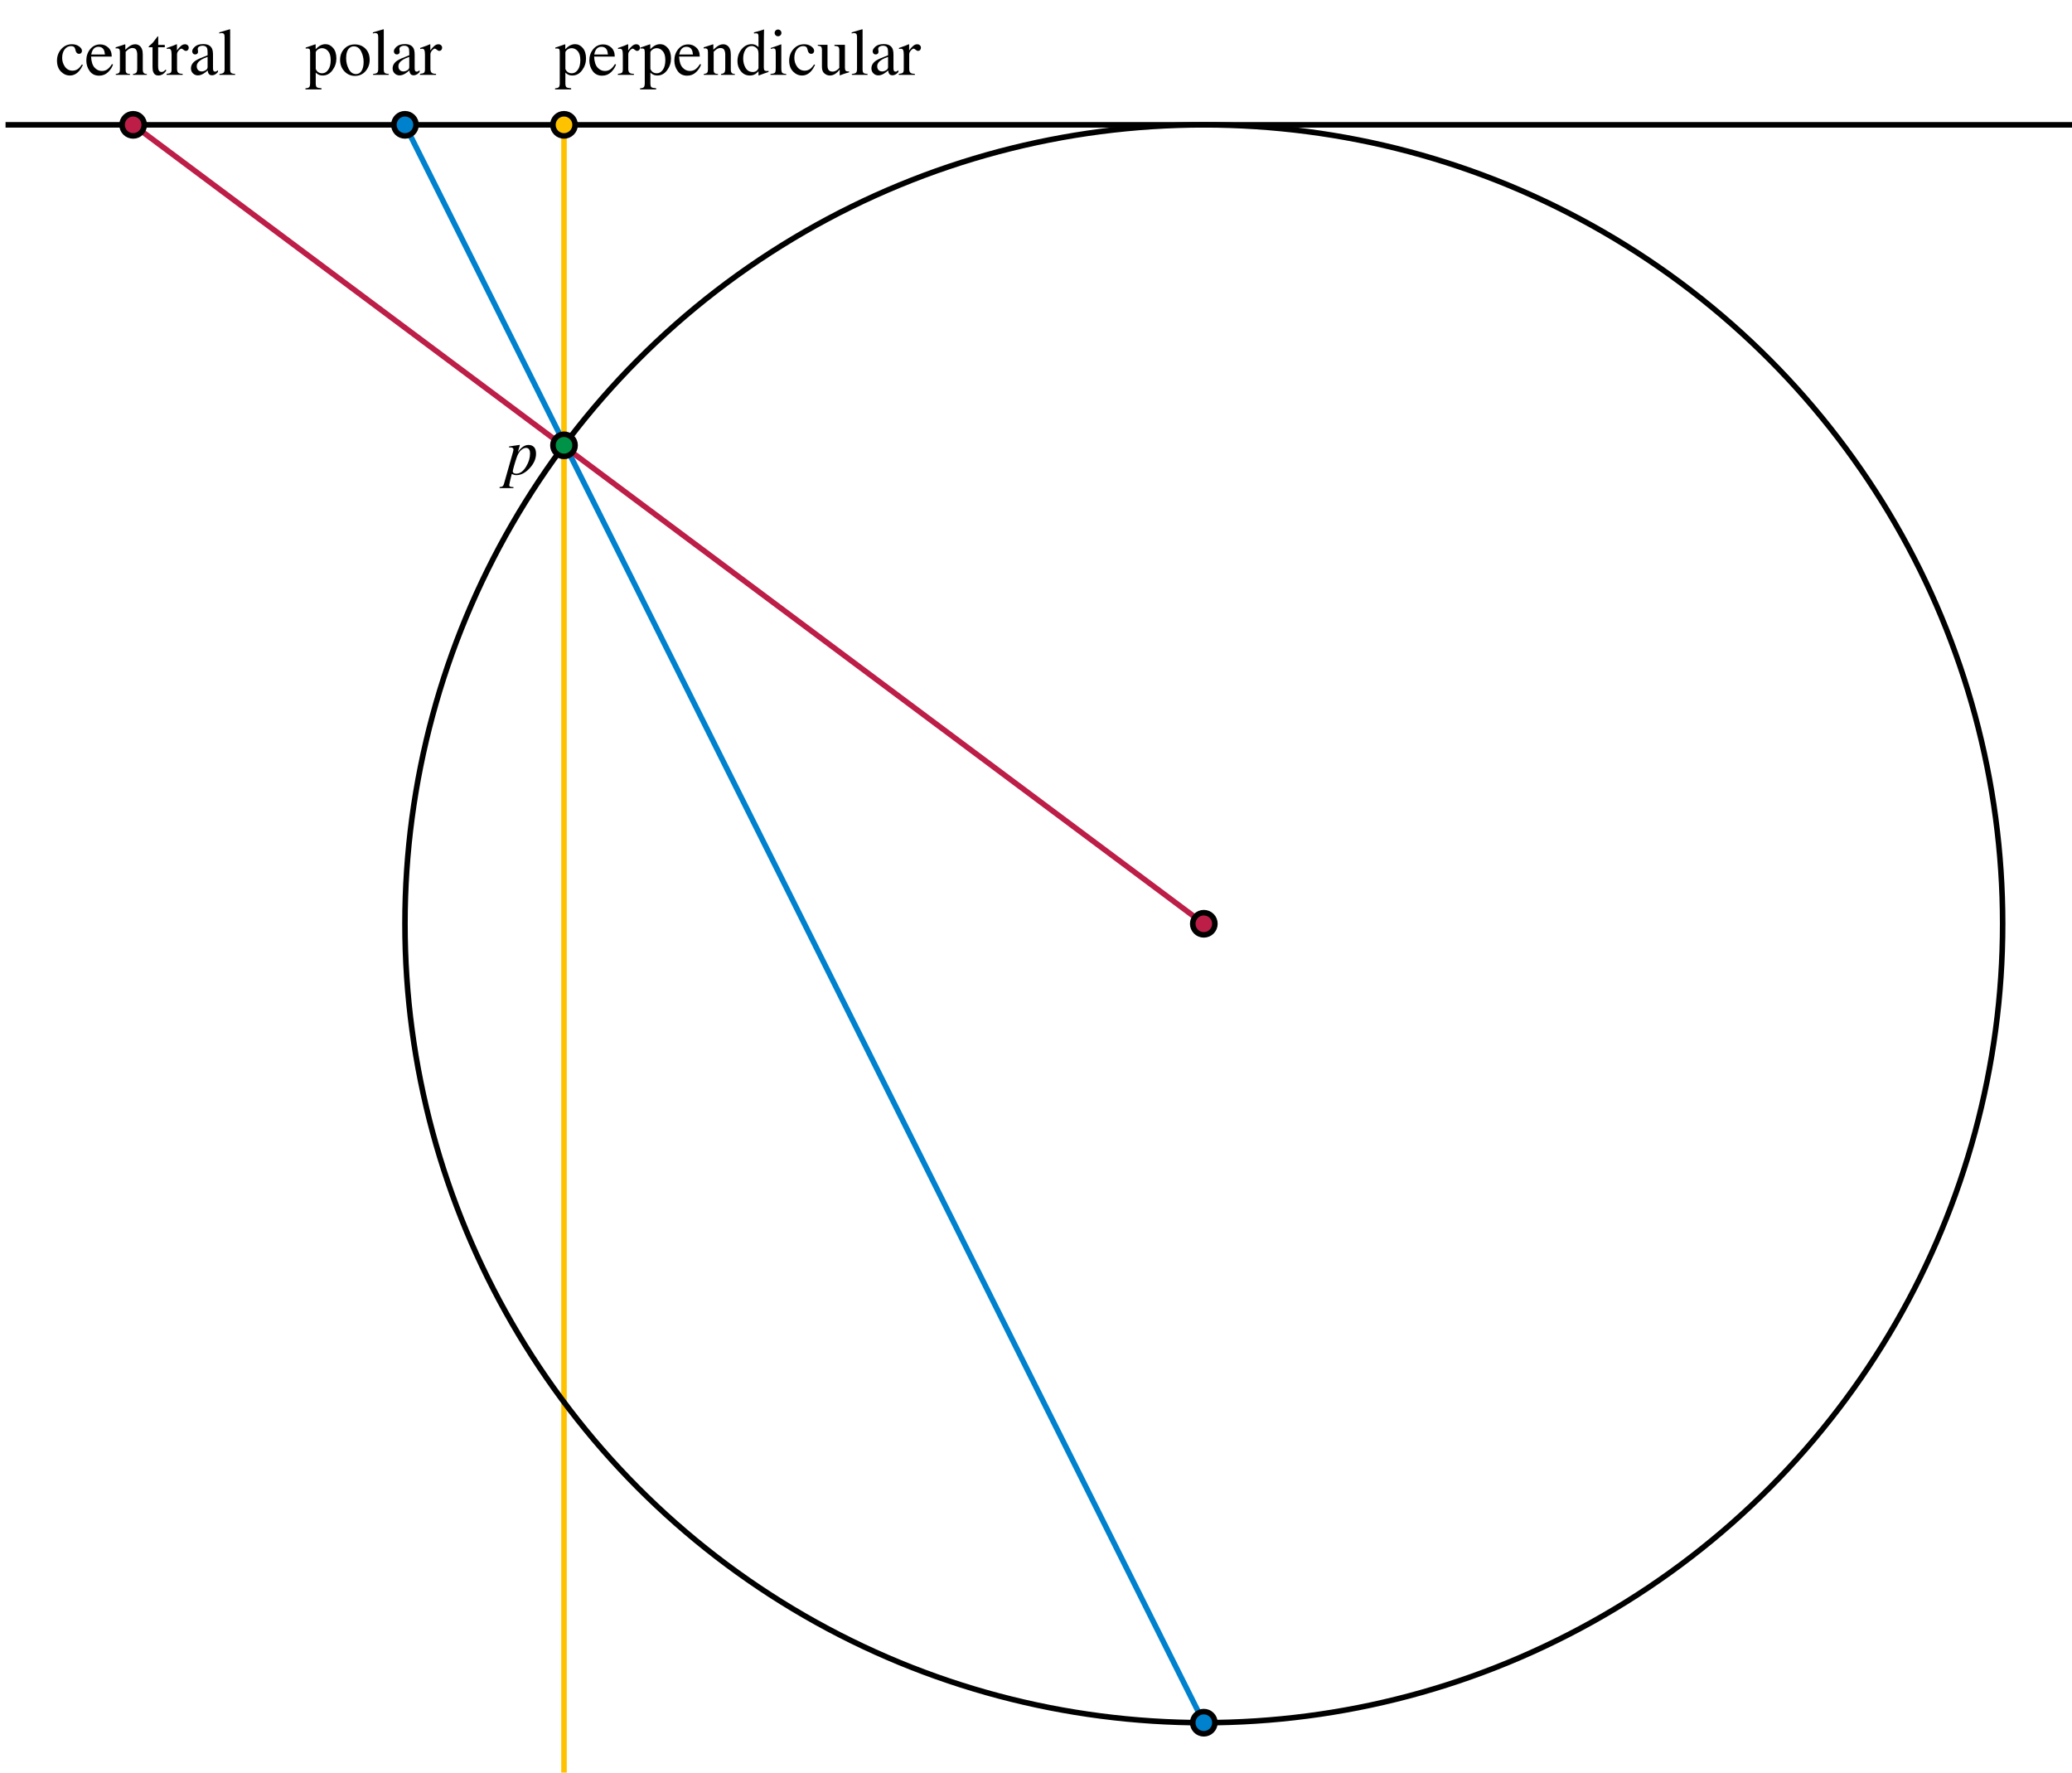 <?xml version="1.0" encoding="utf-8"?>
<!-- Generator: Adobe Illustrator 15.1.0, SVG Export Plug-In . SVG Version: 6.00 Build 0)  -->
<!DOCTYPE svg PUBLIC "-//W3C//DTD SVG 1.1//EN" "http://www.w3.org/Graphics/SVG/1.1/DTD/svg11.dtd">
<svg version="1.1" id="Layer_1" xmlns="http://www.w3.org/2000/svg" xmlns:xlink="http://www.w3.org/1999/xlink" x="0px" y="0px"
	 width="747px" height="639px" viewBox="0 0 747 639" enable-background="new 0 0 747 639" xml:space="preserve">
<line fill="none" stroke="#0081CD" stroke-width="2" x1="434" y1="621" x2="146" y2="44.999"/>
<line fill="none" stroke="#BC1E47" stroke-width="2" x1="434" y1="333" x2="48" y2="45"/>
<path fill="none" stroke="#FEC200" stroke-width="2" d="M204.5,559.5"/>
<path fill="none" stroke="#FEC200" stroke-width="2" d="M232,302.25"/>
<line fill="none" stroke="#FEC200" stroke-width="2" x1="203.334" y1="45" x2="203.334" y2="639"/>
<line fill="none" stroke="#000000" stroke-width="2" x1="2" y1="45" x2="747" y2="45"/>
<circle fill="none" stroke="#000000" stroke-width="2" cx="434" cy="333" r="288"/>
<circle fill="#009246" stroke="#000000" stroke-width="2" cx="203.334" cy="160.53" r="4"/>
<circle fill="#FEC200" stroke="#000000" stroke-width="2" cx="203.334" cy="45" r="4"/>
<circle fill="#0081CD" stroke="#000000" stroke-width="2" cx="146" cy="44.999" r="4"/>
<circle fill="#BC1E47" stroke="#000000" stroke-width="2" cx="48" cy="45" r="4"/>
<circle fill="#BC1E47" stroke="#000000" stroke-width="2" cx="434" cy="333" r="4"/>
<circle fill="#0081CD" stroke="#000000" stroke-width="2" cx="434" cy="621" r="4"/>
<g>
	<path d="M180.114,175.559c0.469,0,0.822-0.088,1.061-0.264s0.412-0.475,0.521-0.896l3.241-11.438
		c0.078-0.283,0.126-0.488,0.146-0.614c0.019-0.126,0.029-0.224,0.029-0.295c0-0.26-0.096-0.453-0.287-0.578
		c-0.192-0.126-0.471-0.189-0.838-0.189c-0.079,0-0.152,0.002-0.223,0.006s-0.145,0.014-0.223,0.029l-0.023-0.387l3.796-0.551
		c0.047-0.008,0.083,0.023,0.107,0.094c-0.036,0.142-0.065,0.248-0.088,0.318l-0.646,2.159c0.512-0.688,0.983-1.212,1.412-1.572
		c0.775-0.658,1.581-0.987,2.417-0.987c0.851,0,1.519,0.26,2.005,0.779c0.485,0.52,0.729,1.314,0.729,2.385
		c0,1.836-0.773,3.586-2.318,5.25c-1.53,1.648-3.118,2.473-4.765,2.473c-0.326,0-0.602-0.033-0.827-0.099s-0.501-0.176-0.827-0.332
		l-0.188,0.72c-0.205,0.799-0.347,1.371-0.425,1.715c-0.203,0.898-0.305,1.406-0.305,1.523c0,0.32,0.102,0.523,0.305,0.609
		s0.605,0.145,1.207,0.176v0.352h-4.994V175.559z M190.916,162.305c-0.229-0.57-0.659-0.855-1.288-0.855
		c-0.541,0-1.129,0.27-1.765,0.809c-0.637,0.539-1.167,1.431-1.59,2.676c-0.341,0.978-0.661,2-0.959,3.068
		c-0.298,1.067-0.448,1.694-0.448,1.88c0,0.298,0.122,0.519,0.365,0.66c0.244,0.142,0.536,0.212,0.876,0.212
		c1.36,0,2.559-0.871,3.595-2.613c0.928-1.555,1.392-3.098,1.392-4.629C191.094,163.004,191.034,162.602,190.916,162.305z"/>
</g>
<g>
	<path d="M200.117,31.84c0.729-0.047,1.193-0.203,1.391-0.469s0.297-0.684,0.297-1.254v-11.25c0-0.594-0.072-0.975-0.217-1.143
		s-0.416-0.252-0.814-0.252c-0.086,0-0.166,0.004-0.24,0.012s-0.182,0.023-0.322,0.047v-0.387l1.113-0.363
		c0.039-0.008,0.824-0.277,2.355-0.809c0.039,0,0.068,0.018,0.088,0.053s0.029,0.076,0.029,0.123v1.582
		c0.516-0.516,0.969-0.898,1.359-1.148c0.703-0.438,1.426-0.656,2.168-0.656c1.078,0,2.006,0.458,2.783,1.375
		s1.166,2.171,1.166,3.764c0,1.561-0.467,2.978-1.4,4.25c-0.934,1.272-2.107,1.908-3.521,1.908c-0.438,0-0.816-0.055-1.137-0.164
		c-0.5-0.164-0.961-0.464-1.383-0.902V30c0,0.789,0.129,1.273,0.387,1.453s0.82,0.301,1.688,0.363v0.41h-5.789V31.84z
		 M204.74,26.022c0.402,0.262,0.877,0.392,1.424,0.392c0.844,0,1.564-0.419,2.162-1.258c0.598-0.838,0.896-2.007,0.896-3.505
		c0-1.436-0.311-2.508-0.932-3.219c-0.621-0.71-1.342-1.065-2.162-1.065c-0.578,0-1.105,0.178-1.582,0.532
		c-0.477,0.355-0.715,0.705-0.715,1.048v5.887C204.035,25.365,204.338,25.761,204.74,26.022z"/>
	<path d="M220.391,17.15c0.828,0.762,1.242,1.842,1.242,3.24h-7.441c0.078,1.809,0.488,3.126,1.23,3.952s1.621,1.239,2.637,1.239
		c0.82,0,1.512-0.214,2.074-0.643s1.082-1.037,1.559-1.824l0.41,0.141c-0.32,0.994-0.92,1.913-1.799,2.758s-1.955,1.268-3.229,1.268
		c-1.469,0-2.604-0.555-3.404-1.664s-1.201-2.387-1.201-3.832c0-1.57,0.465-2.926,1.395-4.066s2.141-1.711,3.633-1.711
		C218.598,16.008,219.562,16.389,220.391,17.15z M214.777,18.047c-0.25,0.422-0.43,0.953-0.539,1.594h4.945
		c-0.086-0.781-0.234-1.363-0.445-1.746c-0.383-0.688-1.023-1.031-1.922-1.031C215.926,16.863,215.246,17.258,214.777,18.047z"/>
	<path d="M222.758,26.613c0.719-0.062,1.195-0.189,1.43-0.381s0.352-0.6,0.352-1.225v-5.285c0-0.773-0.072-1.326-0.217-1.658
		s-0.408-0.498-0.791-0.498c-0.078,0-0.182,0.01-0.311,0.029s-0.264,0.045-0.404,0.076v-0.387c0.444-0.156,0.899-0.316,1.367-0.48
		s0.791-0.281,0.97-0.352c0.389-0.148,0.791-0.316,1.203-0.504c0.054,0,0.087,0.02,0.099,0.059s0.018,0.121,0.018,0.246v1.922
		c0.501-0.695,0.985-1.238,1.451-1.629s0.95-0.586,1.451-0.586c0.4,0,0.725,0.119,0.976,0.357c0.25,0.238,0.376,0.537,0.376,0.896
		c0,0.32-0.096,0.59-0.287,0.809s-0.432,0.328-0.721,0.328c-0.297,0-0.596-0.137-0.896-0.41s-0.537-0.41-0.709-0.41
		c-0.273,0-0.609,0.221-1.008,0.662s-0.598,0.896-0.598,1.365v5.285c0,0.672,0.156,1.139,0.469,1.4s0.832,0.385,1.559,0.369V27
		h-5.777V26.613z"/>
	<path d="M230.762,31.84c0.729-0.047,1.193-0.203,1.391-0.469s0.297-0.684,0.297-1.254v-11.25c0-0.594-0.072-0.975-0.217-1.143
		s-0.416-0.252-0.814-0.252c-0.086,0-0.166,0.004-0.24,0.012s-0.182,0.023-0.322,0.047v-0.387l1.113-0.363
		c0.039-0.008,0.824-0.277,2.355-0.809c0.039,0,0.068,0.018,0.088,0.053s0.029,0.076,0.029,0.123v1.582
		c0.516-0.516,0.969-0.898,1.359-1.148c0.703-0.438,1.426-0.656,2.168-0.656c1.078,0,2.006,0.458,2.783,1.375
		s1.166,2.171,1.166,3.764c0,1.561-0.467,2.978-1.4,4.25c-0.934,1.272-2.107,1.908-3.521,1.908c-0.438,0-0.816-0.055-1.137-0.164
		c-0.5-0.164-0.961-0.464-1.383-0.902V30c0,0.789,0.129,1.273,0.387,1.453s0.82,0.301,1.688,0.363v0.41h-5.789V31.84z
		 M235.385,26.022c0.402,0.262,0.877,0.392,1.424,0.392c0.844,0,1.564-0.419,2.162-1.258c0.598-0.838,0.896-2.007,0.896-3.505
		c0-1.436-0.311-2.508-0.932-3.219c-0.621-0.71-1.342-1.065-2.162-1.065c-0.578,0-1.105,0.178-1.582,0.532
		c-0.477,0.355-0.715,0.705-0.715,1.048v5.887C234.68,25.365,234.982,25.761,235.385,26.022z"/>
	<path d="M251.035,17.15c0.828,0.762,1.242,1.842,1.242,3.24h-7.441c0.078,1.809,0.488,3.126,1.23,3.952s1.621,1.239,2.637,1.239
		c0.82,0,1.512-0.214,2.074-0.643s1.082-1.037,1.559-1.824l0.41,0.141c-0.32,0.994-0.92,1.913-1.799,2.758s-1.955,1.268-3.229,1.268
		c-1.469,0-2.604-0.555-3.404-1.664s-1.201-2.387-1.201-3.832c0-1.57,0.465-2.926,1.395-4.066s2.141-1.711,3.633-1.711
		C249.242,16.008,250.207,16.389,251.035,17.15z M245.422,18.047c-0.25,0.422-0.43,0.953-0.539,1.594h4.945
		c-0.086-0.781-0.234-1.363-0.445-1.746c-0.383-0.688-1.023-1.031-1.922-1.031C246.57,16.863,245.891,17.258,245.422,18.047z"/>
	<path d="M253.73,26.672c0.555-0.07,0.943-0.209,1.166-0.416s0.334-0.67,0.334-1.389v-5.953c0-0.496-0.047-0.845-0.141-1.046
		c-0.148-0.294-0.453-0.442-0.914-0.442c-0.07,0-0.143,0.004-0.217,0.012s-0.166,0.02-0.275,0.035v-0.41
		c0.32-0.094,1.078-0.336,2.273-0.727l1.102-0.363c0.055,0,0.088,0.02,0.1,0.059s0.018,0.094,0.018,0.164v1.723
		c0.717-0.672,1.279-1.133,1.685-1.383c0.608-0.383,1.24-0.574,1.895-0.574c0.53,0,1.014,0.152,1.451,0.457
		c0.842,0.594,1.263,1.652,1.263,3.176v5.473c0,0.562,0.112,0.969,0.337,1.219c0.225,0.25,0.601,0.379,1.128,0.387V27h-5.004v-0.328
		c0.57-0.078,0.969-0.236,1.195-0.475s0.34-0.756,0.34-1.553v-5.004c0-0.672-0.125-1.229-0.373-1.67s-0.707-0.662-1.375-0.662
		c-0.458,0-0.924,0.156-1.398,0.469c-0.264,0.18-0.606,0.477-1.025,0.891v6.562c0,0.562,0.125,0.939,0.375,1.131
		s0.645,0.295,1.184,0.311V27h-5.121V26.672z"/>
	<path d="M272.551,16.301c0.312,0.164,0.613,0.391,0.902,0.68v-3.727c0-0.477-0.053-0.805-0.158-0.984S272.938,12,272.539,12
		c-0.094,0-0.176,0.004-0.246,0.012s-0.227,0.023-0.469,0.047v-0.387l0.961-0.246c0.352-0.094,0.703-0.191,1.055-0.293
		s0.66-0.199,0.926-0.293c0.125-0.039,0.332-0.113,0.621-0.223l0.07,0.023l-0.023,1.23c-0.008,0.445-0.016,0.904-0.023,1.377
		s-0.012,0.939-0.012,1.4l-0.023,9.574c0,0.508,0.062,0.863,0.188,1.066s0.457,0.305,0.996,0.305c0.086,0,0.172-0.002,0.258-0.006
		s0.172-0.014,0.258-0.029v0.387c-0.047,0.016-0.613,0.211-1.699,0.586l-1.84,0.691l-0.082-0.105v-1.441
		c-0.438,0.477-0.816,0.816-1.137,1.02c-0.57,0.352-1.23,0.527-1.98,0.527c-1.328,0-2.404-0.514-3.229-1.541
		s-1.236-2.217-1.236-3.568c0-1.695,0.494-3.15,1.482-4.365s2.197-1.822,3.627-1.822C271.551,15.926,272.074,16.051,272.551,16.301z
		 M272.891,25.418c0.375-0.359,0.562-0.699,0.562-1.02v-5.027c0-1.016-0.271-1.732-0.814-2.15s-1.072-0.627-1.588-0.627
		c-0.984,0-1.75,0.436-2.297,1.307s-0.82,1.943-0.82,3.217c0,1.258,0.291,2.379,0.873,3.363s1.451,1.477,2.607,1.477
		C272.023,25.957,272.516,25.777,272.891,25.418z"/>
	<path d="M277.766,26.672c0.836-0.078,1.363-0.221,1.582-0.428s0.328-0.768,0.328-1.682v-5.59c0-0.508-0.035-0.859-0.105-1.055
		c-0.117-0.32-0.363-0.48-0.738-0.48c-0.086,0-0.17,0.008-0.252,0.023s-0.318,0.078-0.709,0.188v-0.363l0.504-0.164
		c1.367-0.445,2.32-0.781,2.859-1.008c0.219-0.094,0.359-0.141,0.422-0.141c0.016,0.055,0.023,0.113,0.023,0.176v8.414
		c0,0.891,0.107,1.449,0.322,1.676s0.701,0.371,1.459,0.434V27h-5.695V26.672z M279.629,11.002c0.234-0.241,0.523-0.362,0.867-0.362
		c0.336,0,0.623,0.119,0.861,0.356c0.238,0.237,0.357,0.527,0.357,0.869c0,0.334-0.119,0.62-0.357,0.857
		c-0.238,0.237-0.525,0.355-0.861,0.355c-0.344,0-0.633-0.119-0.867-0.355c-0.234-0.237-0.352-0.523-0.352-0.857
		S279.395,11.243,279.629,11.002z"/>
	<path d="M292.455,16.703c0.707,0.502,1.061,1.053,1.061,1.652c0,0.257-0.09,0.497-0.27,0.718c-0.18,0.222-0.457,0.333-0.832,0.333
		c-0.273,0-0.514-0.094-0.721-0.281s-0.357-0.461-0.451-0.82l-0.141-0.562c-0.102-0.414-0.277-0.707-0.527-0.879
		c-0.258-0.164-0.598-0.246-1.02-0.246c-0.891,0-1.643,0.389-2.256,1.167c-0.613,0.779-0.92,1.813-0.92,3.104
		c0,1.181,0.338,2.241,1.014,3.18c0.676,0.939,1.588,1.408,2.736,1.408c0.812,0,1.535-0.266,2.168-0.798
		c0.359-0.305,0.766-0.791,1.219-1.456l0.328,0.2c-0.445,0.938-0.914,1.681-1.406,2.229c-0.945,1.048-2.039,1.572-3.281,1.572
		c-1.219,0-2.297-0.48-3.234-1.441s-1.406-2.266-1.406-3.914c0-1.617,0.512-3.008,1.535-4.172s2.316-1.746,3.879-1.746
		C290.906,15.949,291.748,16.2,292.455,16.703z"/>
	<path d="M298.332,16.148v7.5c0,0.531,0.074,0.957,0.223,1.277c0.289,0.594,0.82,0.891,1.594,0.891c0.531,0,1.051-0.176,1.559-0.527
		c0.289-0.195,0.582-0.465,0.879-0.809v-6.422c0-0.602-0.117-0.996-0.352-1.184s-0.703-0.301-1.406-0.34v-0.387h3.785v8.25
		c0,0.531,0.096,0.896,0.287,1.096s0.596,0.287,1.213,0.264v0.328c-0.43,0.117-0.746,0.205-0.949,0.264s-0.543,0.166-1.02,0.322
		c-0.203,0.07-0.648,0.238-1.336,0.504c-0.039,0-0.062-0.018-0.07-0.053s-0.012-0.076-0.012-0.123v-1.887
		c-0.531,0.633-1.016,1.102-1.453,1.406c-0.664,0.469-1.367,0.703-2.109,0.703c-0.68,0-1.32-0.242-1.922-0.728
		c-0.609-0.477-0.914-1.279-0.914-2.405V18c0-0.62-0.133-1.035-0.398-1.244c-0.172-0.132-0.539-0.225-1.102-0.279v-0.328H298.332z"
		/>
	<path d="M307.109,26.672c0.727-0.07,1.219-0.217,1.477-0.439s0.387-0.658,0.387-1.307V13.477c0-0.516-0.043-0.871-0.129-1.066
		c-0.156-0.328-0.473-0.492-0.949-0.492c-0.109,0-0.229,0.012-0.357,0.035s-0.291,0.059-0.486,0.105v-0.387
		c1.055-0.281,2.324-0.656,3.809-1.125c0.055,0,0.088,0.023,0.1,0.07s0.018,0.148,0.018,0.305v14.051
		c0,0.68,0.117,1.119,0.352,1.318s0.719,0.326,1.453,0.381V27h-5.672V26.672z"/>
	<path d="M315.863,21.832c0.719-0.469,2.152-1.105,4.301-1.91v-0.996c0-0.797-0.078-1.352-0.234-1.664
		c-0.266-0.523-0.816-0.785-1.652-0.785c-0.398,0-0.777,0.102-1.137,0.305c-0.359,0.211-0.539,0.5-0.539,0.867
		c0,0.094,0.02,0.252,0.059,0.475s0.059,0.365,0.059,0.428c0,0.438-0.145,0.742-0.434,0.914c-0.164,0.102-0.359,0.152-0.586,0.152
		c-0.352,0-0.621-0.115-0.809-0.346s-0.281-0.486-0.281-0.768c0-0.547,0.338-1.119,1.014-1.717s1.666-0.896,2.971-0.896
		c1.516,0,2.543,0.492,3.082,1.477c0.289,0.539,0.434,1.324,0.434,2.355v4.699c0,0.453,0.031,0.766,0.094,0.938
		c0.102,0.305,0.312,0.457,0.633,0.457c0.18,0,0.328-0.027,0.445-0.082s0.32-0.188,0.609-0.398v0.609
		c-0.25,0.305-0.52,0.555-0.809,0.75c-0.438,0.297-0.883,0.445-1.336,0.445c-0.531,0-0.916-0.172-1.154-0.516
		s-0.369-0.754-0.393-1.23c-0.594,0.516-1.102,0.898-1.523,1.148c-0.711,0.422-1.387,0.633-2.027,0.633
		c-0.672,0-1.254-0.236-1.746-0.709s-0.738-1.072-0.738-1.799C314.164,23.535,314.73,22.59,315.863,21.832z M320.164,20.508
		c-0.898,0.297-1.641,0.625-2.227,0.984c-1.125,0.695-1.688,1.484-1.688,2.367c0,0.711,0.234,1.234,0.703,1.57
		c0.305,0.219,0.645,0.328,1.02,0.328c0.516,0,1.01-0.145,1.482-0.434s0.709-0.656,0.709-1.102V20.508z"/>
	<path d="M324.043,26.613c0.719-0.062,1.195-0.189,1.43-0.381s0.352-0.6,0.352-1.225v-5.285c0-0.773-0.072-1.326-0.217-1.658
		s-0.408-0.498-0.791-0.498c-0.078,0-0.182,0.01-0.311,0.029s-0.264,0.045-0.404,0.076v-0.387c0.444-0.156,0.899-0.316,1.367-0.48
		s0.791-0.281,0.97-0.352c0.389-0.148,0.791-0.316,1.203-0.504c0.054,0,0.087,0.02,0.099,0.059s0.018,0.121,0.018,0.246v1.922
		c0.501-0.695,0.985-1.238,1.451-1.629s0.95-0.586,1.451-0.586c0.4,0,0.725,0.119,0.976,0.357c0.25,0.238,0.376,0.537,0.376,0.896
		c0,0.32-0.096,0.59-0.287,0.809s-0.432,0.328-0.721,0.328c-0.297,0-0.596-0.137-0.896-0.41s-0.537-0.41-0.709-0.41
		c-0.273,0-0.609,0.221-1.008,0.662s-0.598,0.896-0.598,1.365v5.285c0,0.672,0.156,1.139,0.469,1.4s0.832,0.385,1.559,0.369V27
		h-5.777V26.613z"/>
</g>
<g>
	<path d="M110.117,31.84c0.729-0.047,1.193-0.203,1.391-0.469s0.297-0.684,0.297-1.254v-11.25c0-0.594-0.072-0.975-0.217-1.143
		s-0.416-0.252-0.814-0.252c-0.086,0-0.166,0.004-0.24,0.012s-0.182,0.023-0.322,0.047v-0.387l1.113-0.363
		c0.039-0.008,0.824-0.277,2.355-0.809c0.039,0,0.068,0.018,0.088,0.053s0.029,0.076,0.029,0.123v1.582
		c0.516-0.516,0.969-0.898,1.359-1.148c0.703-0.438,1.426-0.656,2.168-0.656c1.078,0,2.006,0.458,2.783,1.375
		s1.166,2.171,1.166,3.764c0,1.561-0.467,2.978-1.4,4.25c-0.934,1.272-2.107,1.908-3.521,1.908c-0.438,0-0.816-0.055-1.137-0.164
		c-0.5-0.164-0.961-0.464-1.383-0.902V30c0,0.789,0.129,1.273,0.387,1.453s0.82,0.301,1.688,0.363v0.41h-5.789V31.84z
		 M114.74,26.022c0.402,0.262,0.877,0.392,1.424,0.392c0.844,0,1.564-0.419,2.162-1.258c0.598-0.838,0.896-2.007,0.896-3.505
		c0-1.436-0.311-2.508-0.932-3.219c-0.621-0.71-1.342-1.065-2.162-1.065c-0.578,0-1.105,0.178-1.582,0.532
		c-0.477,0.355-0.715,0.705-0.715,1.048v5.887C114.035,25.365,114.338,25.761,114.74,26.022z"/>
	<path d="M124.092,17.619c0.988-1.074,2.26-1.611,3.814-1.611c1.547,0,2.828,0.508,3.844,1.523s1.523,2.367,1.523,4.055
		c0,1.555-0.492,2.906-1.477,4.055s-2.258,1.723-3.82,1.723c-1.5,0-2.77-0.551-3.809-1.652s-1.559-2.484-1.559-4.148
		C122.609,20.008,123.104,18.693,124.092,17.619z M125.963,17.32c-0.783,0.711-1.174,1.938-1.174,3.68
		c0,1.391,0.315,2.688,0.945,3.891c0.63,1.203,1.505,1.805,2.625,1.805c0.876,0,1.552-0.402,2.025-1.207
		c0.474-0.805,0.71-1.859,0.71-3.164c0-1.352-0.301-2.625-0.904-3.82c-0.603-1.195-1.476-1.793-2.619-1.793
		C126.953,16.711,126.417,16.914,125.963,17.32z"/>
	<path d="M134.492,26.672c0.727-0.07,1.219-0.217,1.477-0.439s0.387-0.658,0.387-1.307V13.477c0-0.516-0.043-0.871-0.129-1.066
		c-0.156-0.328-0.473-0.492-0.949-0.492c-0.109,0-0.229,0.012-0.357,0.035s-0.291,0.059-0.486,0.105v-0.387
		c1.055-0.281,2.324-0.656,3.809-1.125c0.055,0,0.088,0.023,0.1,0.07s0.018,0.148,0.018,0.305v14.051
		c0,0.68,0.117,1.119,0.352,1.318s0.719,0.326,1.453,0.381V27h-5.672V26.672z"/>
	<path d="M143.246,21.832c0.719-0.469,2.152-1.105,4.301-1.91v-0.996c0-0.797-0.078-1.352-0.234-1.664
		c-0.266-0.523-0.816-0.785-1.652-0.785c-0.398,0-0.777,0.102-1.137,0.305c-0.359,0.211-0.539,0.5-0.539,0.867
		c0,0.094,0.02,0.252,0.059,0.475s0.059,0.365,0.059,0.428c0,0.438-0.145,0.742-0.434,0.914c-0.164,0.102-0.359,0.152-0.586,0.152
		c-0.352,0-0.621-0.115-0.809-0.346s-0.281-0.486-0.281-0.768c0-0.547,0.338-1.119,1.014-1.717s1.666-0.896,2.971-0.896
		c1.516,0,2.543,0.492,3.082,1.477c0.289,0.539,0.434,1.324,0.434,2.355v4.699c0,0.453,0.031,0.766,0.094,0.938
		c0.102,0.305,0.312,0.457,0.633,0.457c0.18,0,0.328-0.027,0.445-0.082s0.32-0.188,0.609-0.398v0.609
		c-0.25,0.305-0.52,0.555-0.809,0.75c-0.438,0.297-0.883,0.445-1.336,0.445c-0.531,0-0.916-0.172-1.154-0.516
		s-0.369-0.754-0.393-1.23c-0.594,0.516-1.102,0.898-1.523,1.148c-0.711,0.422-1.387,0.633-2.027,0.633
		c-0.672,0-1.254-0.236-1.746-0.709s-0.738-1.072-0.738-1.799C141.547,23.535,142.113,22.59,143.246,21.832z M147.547,20.508
		c-0.898,0.297-1.641,0.625-2.227,0.984c-1.125,0.695-1.688,1.484-1.688,2.367c0,0.711,0.234,1.234,0.703,1.57
		c0.305,0.219,0.645,0.328,1.02,0.328c0.516,0,1.01-0.145,1.482-0.434s0.709-0.656,0.709-1.102V20.508z"/>
	<path d="M151.426,26.613c0.719-0.062,1.195-0.189,1.43-0.381s0.352-0.6,0.352-1.225v-5.285c0-0.773-0.072-1.326-0.217-1.658
		s-0.408-0.498-0.791-0.498c-0.078,0-0.182,0.01-0.311,0.029s-0.264,0.045-0.404,0.076v-0.387c0.444-0.156,0.899-0.316,1.367-0.48
		s0.791-0.281,0.97-0.352c0.389-0.148,0.791-0.316,1.203-0.504c0.054,0,0.087,0.02,0.099,0.059s0.018,0.121,0.018,0.246v1.922
		c0.501-0.695,0.985-1.238,1.451-1.629s0.95-0.586,1.451-0.586c0.4,0,0.725,0.119,0.976,0.357c0.25,0.238,0.376,0.537,0.376,0.896
		c0,0.32-0.096,0.59-0.287,0.809s-0.432,0.328-0.721,0.328c-0.297,0-0.596-0.137-0.896-0.41s-0.537-0.41-0.709-0.41
		c-0.273,0-0.609,0.221-1.008,0.662s-0.598,0.896-0.598,1.365v5.285c0,0.672,0.156,1.139,0.469,1.4s0.832,0.385,1.559,0.369V27
		h-5.777V26.613z"/>
</g>
<g>
	<path d="M28.49,16.703c0.707,0.502,1.061,1.053,1.061,1.652c0,0.257-0.09,0.497-0.27,0.718c-0.18,0.222-0.457,0.333-0.832,0.333
		c-0.273,0-0.514-0.094-0.721-0.281s-0.357-0.461-0.451-0.82l-0.141-0.562c-0.102-0.414-0.277-0.707-0.527-0.879
		c-0.258-0.164-0.598-0.246-1.02-0.246c-0.891,0-1.643,0.389-2.256,1.167c-0.613,0.779-0.92,1.813-0.92,3.104
		c0,1.181,0.338,2.241,1.014,3.18c0.676,0.939,1.588,1.408,2.736,1.408c0.812,0,1.535-0.266,2.168-0.798
		c0.359-0.305,0.766-0.791,1.219-1.456l0.328,0.2c-0.445,0.938-0.914,1.681-1.406,2.229c-0.945,1.048-2.039,1.572-3.281,1.572
		c-1.219,0-2.297-0.48-3.234-1.441s-1.406-2.266-1.406-3.914c0-1.617,0.512-3.008,1.535-4.172s2.316-1.746,3.879-1.746
		C26.941,15.949,27.783,16.2,28.49,16.703z"/>
	<path d="M39.043,17.15c0.828,0.762,1.242,1.842,1.242,3.24h-7.441c0.078,1.809,0.488,3.126,1.23,3.952s1.621,1.239,2.637,1.239
		c0.82,0,1.512-0.214,2.074-0.643s1.082-1.037,1.559-1.824l0.41,0.141c-0.32,0.994-0.92,1.913-1.799,2.758S37,27.281,35.727,27.281
		c-1.469,0-2.604-0.555-3.404-1.664s-1.201-2.387-1.201-3.832c0-1.57,0.465-2.926,1.395-4.066s2.141-1.711,3.633-1.711
		C37.25,16.008,38.215,16.389,39.043,17.15z M33.43,18.047C33.18,18.469,33,19,32.891,19.641h4.945
		c-0.086-0.781-0.234-1.363-0.445-1.746c-0.383-0.688-1.023-1.031-1.922-1.031C34.578,16.863,33.898,17.258,33.43,18.047z"/>
	<path d="M41.738,26.672c0.555-0.07,0.943-0.209,1.166-0.416s0.334-0.67,0.334-1.389v-5.953c0-0.496-0.047-0.845-0.141-1.046
		c-0.148-0.294-0.453-0.442-0.914-0.442c-0.07,0-0.143,0.004-0.217,0.012s-0.166,0.02-0.275,0.035v-0.41
		c0.32-0.094,1.078-0.336,2.273-0.727l1.102-0.363c0.055,0,0.088,0.02,0.1,0.059s0.018,0.094,0.018,0.164v1.723
		c0.717-0.672,1.279-1.133,1.685-1.383c0.608-0.383,1.24-0.574,1.895-0.574c0.53,0,1.014,0.152,1.451,0.457
		c0.842,0.594,1.263,1.652,1.263,3.176v5.473c0,0.562,0.112,0.969,0.337,1.219c0.225,0.25,0.601,0.379,1.128,0.387V27h-5.004v-0.328
		c0.57-0.078,0.969-0.236,1.195-0.475s0.34-0.756,0.34-1.553v-5.004c0-0.672-0.125-1.229-0.373-1.67s-0.707-0.662-1.375-0.662
		c-0.458,0-0.924,0.156-1.398,0.469c-0.264,0.18-0.606,0.477-1.025,0.891v6.562c0,0.562,0.125,0.939,0.375,1.131
		s0.645,0.295,1.184,0.311V27h-5.121V26.672z"/>
	<path d="M59.41,16.195v0.844H57.02l-0.023,6.75c0,0.594,0.051,1.043,0.152,1.348c0.188,0.539,0.555,0.809,1.102,0.809
		c0.281,0,0.525-0.066,0.732-0.199s0.443-0.344,0.709-0.633l0.305,0.258l-0.258,0.352c-0.406,0.547-0.836,0.934-1.289,1.16
		s-0.891,0.34-1.312,0.34c-0.922,0-1.547-0.41-1.875-1.23c-0.18-0.445-0.27-1.062-0.27-1.852v-7.102h-1.277
		c-0.039-0.023-0.068-0.047-0.088-0.07s-0.029-0.055-0.029-0.094c0-0.078,0.018-0.139,0.053-0.182s0.146-0.143,0.334-0.299
		c0.539-0.445,0.928-0.807,1.166-1.084s0.799-1.01,1.682-2.197c0.102,0,0.162,0.008,0.182,0.023s0.029,0.074,0.029,0.176v2.883
		H59.41z"/>
	<path d="M60.078,26.613c0.719-0.062,1.195-0.189,1.43-0.381s0.352-0.6,0.352-1.225v-5.285c0-0.773-0.072-1.326-0.217-1.658
		s-0.408-0.498-0.791-0.498c-0.078,0-0.182,0.01-0.311,0.029s-0.264,0.045-0.404,0.076v-0.387c0.444-0.156,0.899-0.316,1.367-0.48
		s0.791-0.281,0.97-0.352c0.389-0.148,0.791-0.316,1.203-0.504c0.054,0,0.087,0.02,0.099,0.059s0.018,0.121,0.018,0.246v1.922
		c0.501-0.695,0.985-1.238,1.451-1.629s0.95-0.586,1.451-0.586c0.4,0,0.725,0.119,0.976,0.357c0.25,0.238,0.376,0.537,0.376,0.896
		c0,0.32-0.096,0.59-0.287,0.809s-0.432,0.328-0.721,0.328c-0.297,0-0.596-0.137-0.896-0.41s-0.537-0.41-0.709-0.41
		c-0.273,0-0.609,0.221-1.008,0.662s-0.598,0.896-0.598,1.365v5.285c0,0.672,0.156,1.139,0.469,1.4s0.832,0.385,1.559,0.369V27
		h-5.777V26.613z"/>
	<path d="M70.543,21.832c0.719-0.469,2.152-1.105,4.301-1.91v-0.996c0-0.797-0.078-1.352-0.234-1.664
		c-0.266-0.523-0.816-0.785-1.652-0.785c-0.398,0-0.777,0.102-1.137,0.305c-0.359,0.211-0.539,0.5-0.539,0.867
		c0,0.094,0.02,0.252,0.059,0.475s0.059,0.365,0.059,0.428c0,0.438-0.145,0.742-0.434,0.914c-0.164,0.102-0.359,0.152-0.586,0.152
		c-0.352,0-0.621-0.115-0.809-0.346s-0.281-0.486-0.281-0.768c0-0.547,0.338-1.119,1.014-1.717s1.666-0.896,2.971-0.896
		c1.516,0,2.543,0.492,3.082,1.477c0.289,0.539,0.434,1.324,0.434,2.355v4.699c0,0.453,0.031,0.766,0.094,0.938
		c0.102,0.305,0.312,0.457,0.633,0.457c0.18,0,0.328-0.027,0.445-0.082s0.32-0.188,0.609-0.398v0.609
		c-0.25,0.305-0.52,0.555-0.809,0.75c-0.438,0.297-0.883,0.445-1.336,0.445c-0.531,0-0.916-0.172-1.154-0.516
		s-0.369-0.754-0.393-1.23c-0.594,0.516-1.102,0.898-1.523,1.148c-0.711,0.422-1.387,0.633-2.027,0.633
		c-0.672,0-1.254-0.236-1.746-0.709s-0.738-1.072-0.738-1.799C68.844,23.535,69.41,22.59,70.543,21.832z M74.844,20.508
		c-0.898,0.297-1.641,0.625-2.227,0.984c-1.125,0.695-1.688,1.484-1.688,2.367c0,0.711,0.234,1.234,0.703,1.57
		c0.305,0.219,0.645,0.328,1.02,0.328c0.516,0,1.01-0.145,1.482-0.434s0.709-0.656,0.709-1.102V20.508z"/>
	<path d="M79.109,26.672c0.727-0.07,1.219-0.217,1.477-0.439s0.387-0.658,0.387-1.307V13.477c0-0.516-0.043-0.871-0.129-1.066
		c-0.156-0.328-0.473-0.492-0.949-0.492c-0.109,0-0.229,0.012-0.357,0.035s-0.291,0.059-0.486,0.105v-0.387
		c1.055-0.281,2.324-0.656,3.809-1.125c0.055,0,0.088,0.023,0.1,0.07s0.018,0.148,0.018,0.305v14.051
		c0,0.68,0.117,1.119,0.352,1.318s0.719,0.326,1.453,0.381V27h-5.672V26.672z"/>
</g>
</svg>
